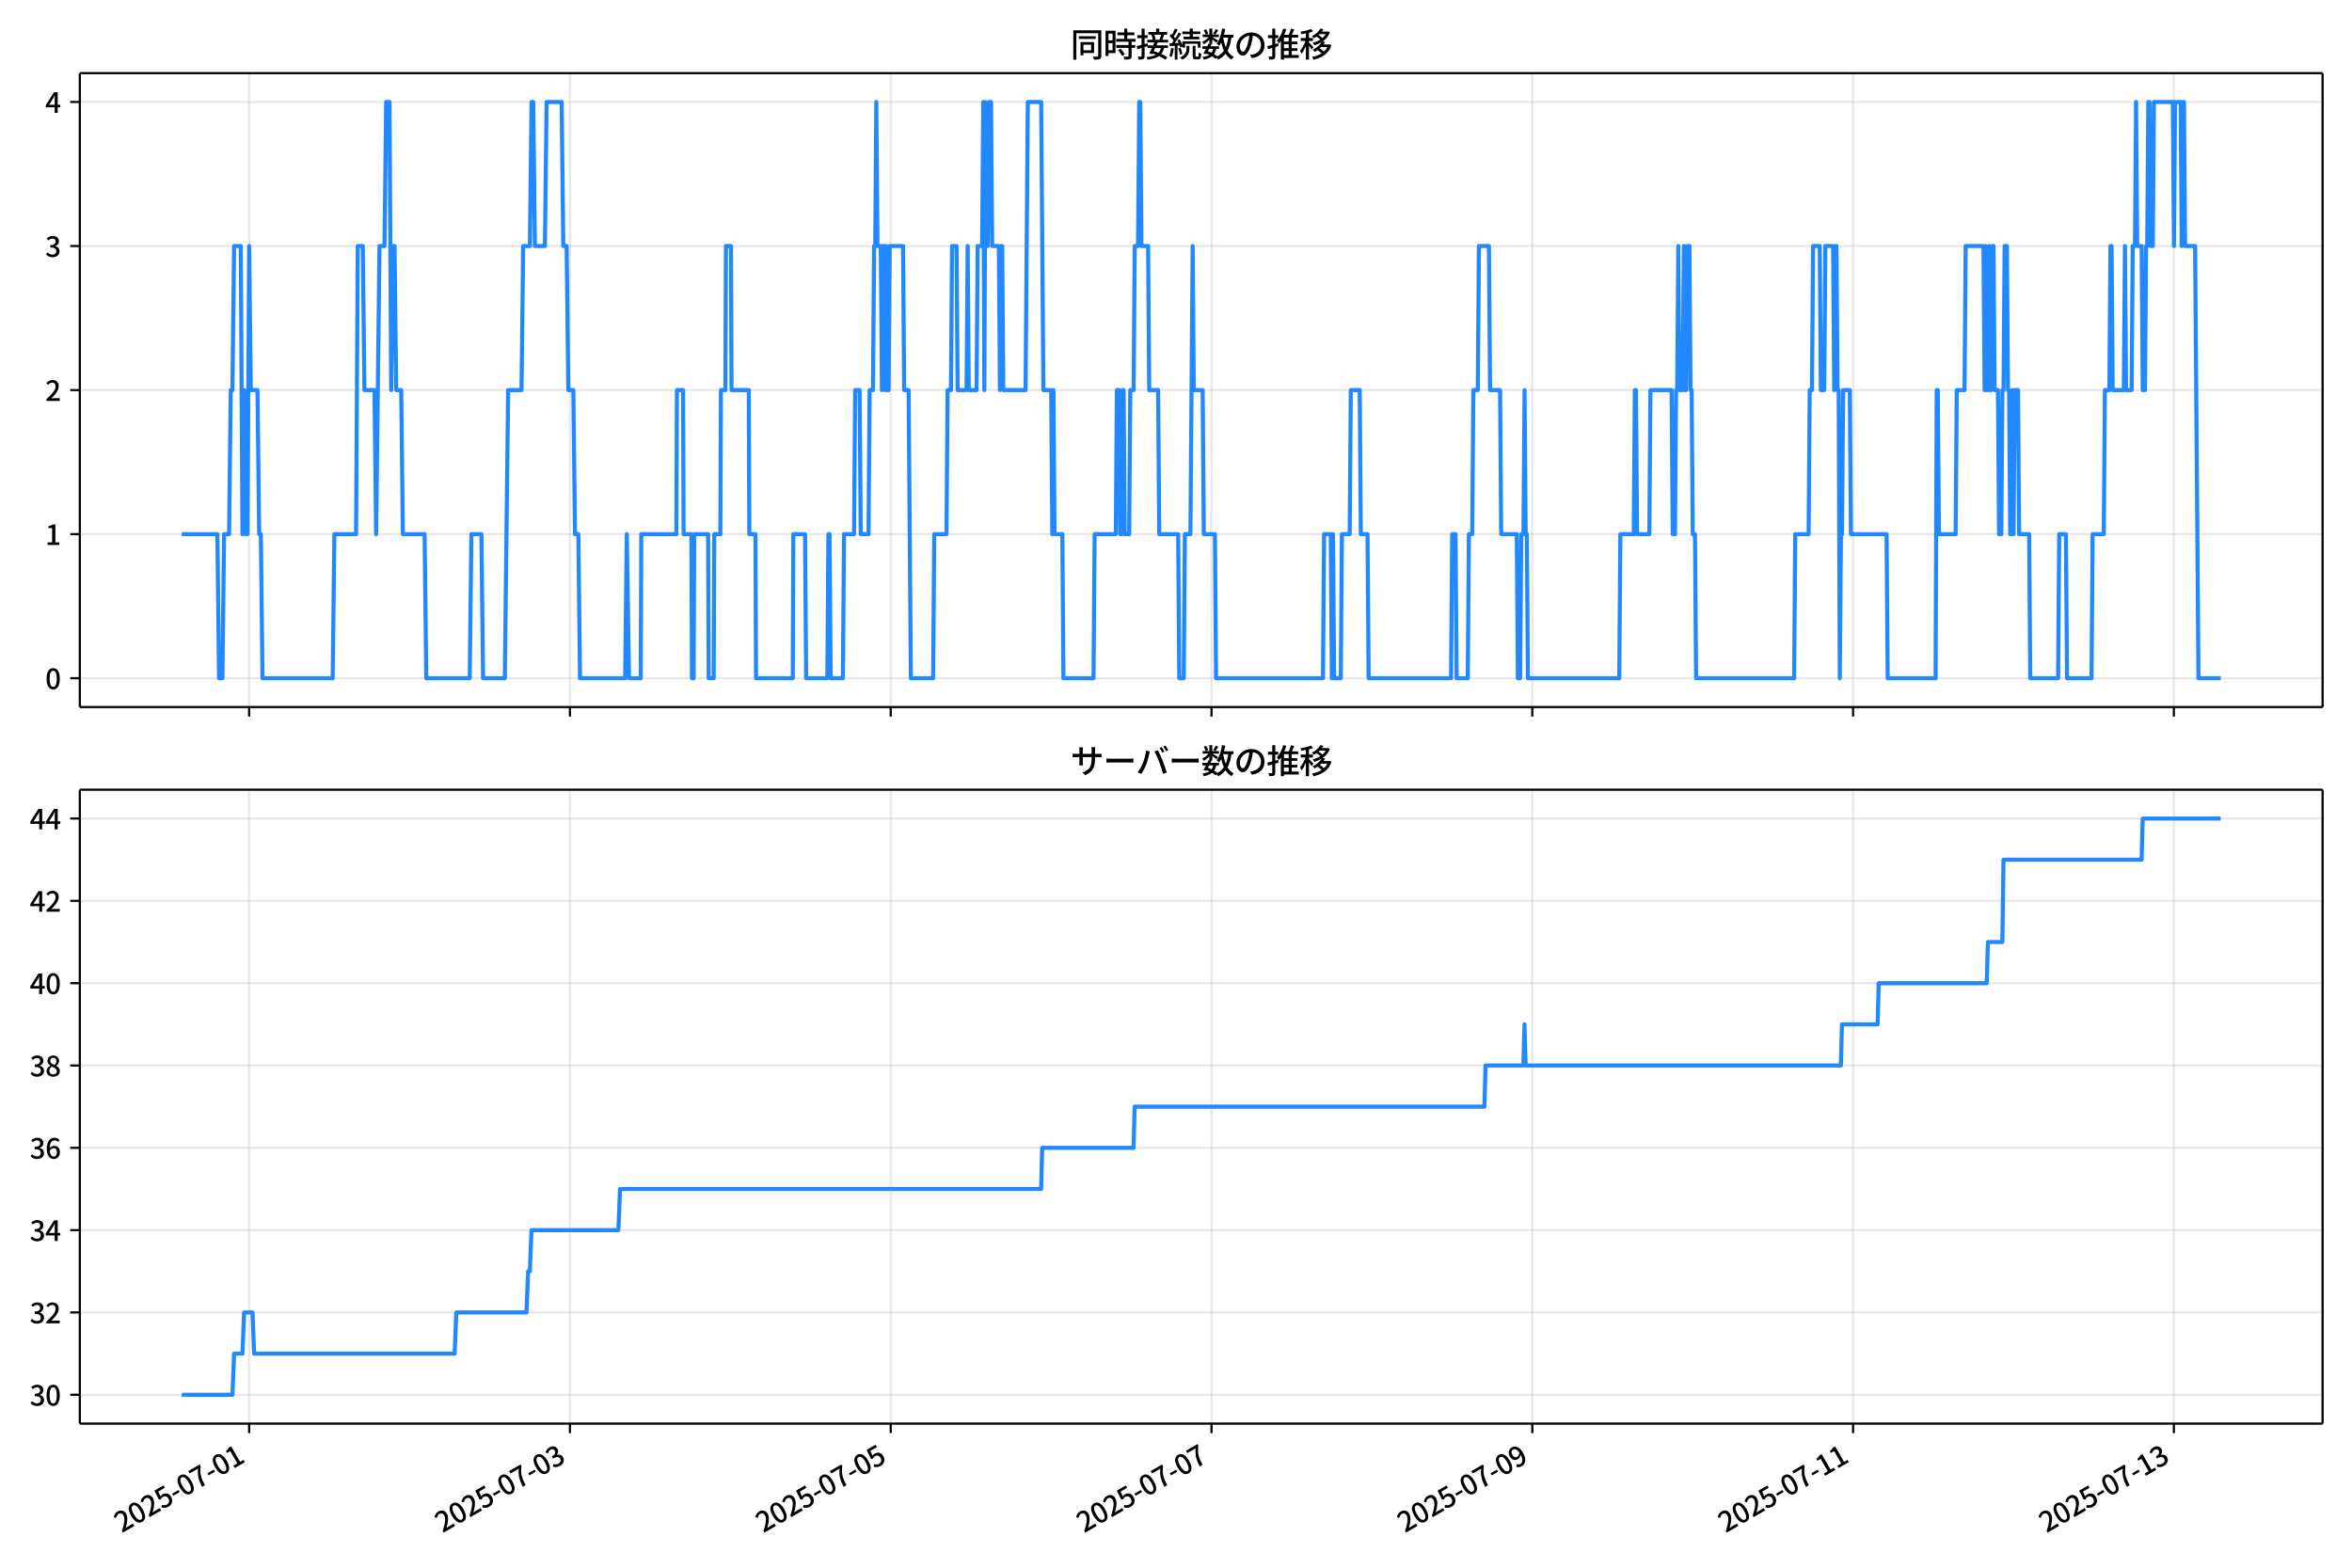 <!DOCTYPE svg  PUBLIC '-//W3C//DTD SVG 1.1//EN'  'http://www.w3.org/Graphics/SVG/1.1/DTD/svg11.dtd'>
<svg version="1.1" viewBox="0 0 864 576" xmlns="http://www.w3.org/2000/svg" xmlns:xlink="http://www.w3.org/1999/xlink">
 <defs>
  <style type="text/css">*{stroke-linejoin: round; stroke-linecap: butt}</style>
 </defs>
 <g id="aa">
  <g id="ab">
   <path d="m0 576h864v-576h-864z" fill="#fff"/>
  </g>
  <g id="ac">
   <g id="ad">
    <path d="m29.32 259.78h823.88v-232.9h-823.88z" fill="#fff"/>
   </g>
   <g id="ae">
    <g id="af">
     <g id="ag">
      <path d="m91.518 259.78v-232.9" clip-path="url(#f)" fill="none" stroke="#b0b0b0" stroke-linecap="square" stroke-opacity=".3" stroke-width=".8"/>
     </g>
     <g id="ah">
      <defs>
       <path id="d" d="m0 0v3.5" stroke="#000" stroke-width=".8"/>
      </defs>
      <use x="91.518" y="259.778" stroke="#000000" stroke-width=".8" xlink:href="#d"/>
     </g>
    </g>
    <g id="ai">
     <g id="aj">
      <path d="m209.36 259.78v-232.9" clip-path="url(#f)" fill="none" stroke="#b0b0b0" stroke-linecap="square" stroke-opacity=".3" stroke-width=".8"/>
     </g>
     <g id="ak">
      <use x="209.359" y="259.778" stroke="#000000" stroke-width=".8" xlink:href="#d"/>
     </g>
    </g>
    <g id="al">
     <g id="am">
      <path d="m327.2 259.78v-232.9" clip-path="url(#f)" fill="none" stroke="#b0b0b0" stroke-linecap="square" stroke-opacity=".3" stroke-width=".8"/>
     </g>
     <g id="an">
      <use x="327.2" y="259.778" stroke="#000000" stroke-width=".8" xlink:href="#d"/>
     </g>
    </g>
    <g id="ao">
     <g id="ap">
      <path d="m445.04 259.78v-232.9" clip-path="url(#f)" fill="none" stroke="#b0b0b0" stroke-linecap="square" stroke-opacity=".3" stroke-width=".8"/>
     </g>
     <g id="aq">
      <use x="445.042" y="259.778" stroke="#000000" stroke-width=".8" xlink:href="#d"/>
     </g>
    </g>
    <g id="ar">
     <g id="as">
      <path d="m562.88 259.78v-232.9" clip-path="url(#f)" fill="none" stroke="#b0b0b0" stroke-linecap="square" stroke-opacity=".3" stroke-width=".8"/>
     </g>
     <g id="at">
      <use x="562.883" y="259.778" stroke="#000000" stroke-width=".8" xlink:href="#d"/>
     </g>
    </g>
    <g id="au">
     <g id="av">
      <path d="m680.72 259.78v-232.9" clip-path="url(#f)" fill="none" stroke="#b0b0b0" stroke-linecap="square" stroke-opacity=".3" stroke-width=".8"/>
     </g>
     <g id="aw">
      <use x="680.724" y="259.778" stroke="#000000" stroke-width=".8" xlink:href="#d"/>
     </g>
    </g>
    <g id="ax">
     <g id="ay">
      <path d="m798.57 259.78v-232.9" clip-path="url(#f)" fill="none" stroke="#b0b0b0" stroke-linecap="square" stroke-opacity=".3" stroke-width=".8"/>
     </g>
     <g id="az">
      <use x="798.566" y="259.778" stroke="#000000" stroke-width=".8" xlink:href="#d"/>
     </g>
    </g>
   </g>
   <g id="ba">
    <g id="bb">
     <g id="bc">
      <path d="m29.32 249.19h823.88" clip-path="url(#f)" fill="none" stroke="#b0b0b0" stroke-linecap="square" stroke-opacity=".3" stroke-width=".8"/>
     </g>
     <g id="bd">
      <defs>
       <path id="g" d="m0 0h-3.5" stroke="#000" stroke-width=".8"/>
      </defs>
      <use x="29.32" y="249.191" stroke="#000000" stroke-width=".8" xlink:href="#g"/>
     </g>
     <g id="be">
      <!-- 0 -->
      <g transform="translate(16.62 253.18) scale(.1 -.1)">
       <defs>
        <path id="a" transform="scale(.016)" d="m1830-90q-460 0-806 275-346 276-535 823-188 547-188 1366 0 820 188 1357 189 538 535 803 346 266 806 266 461 0 800-269 340-269 528-803 189-534 189-1354 0-819-189-1366-188-547-528-823-339-275-800-275zm0 589q237 0 422 185 186 186 288 599 103 413 103 1091 0 679-103 1082-102 403-288 582-185 180-422 180-236 0-422-180-186-179-292-582-105-403-105-1082 0-678 105-1091 106-413 292-599 186-185 422-185z"/>
       </defs>
       <use xlink:href="#a"/>
      </g>
     </g>
    </g>
    <g id="bf">
     <g id="bg">
      <path d="m29.32 196.26h823.88" clip-path="url(#f)" fill="none" stroke="#b0b0b0" stroke-linecap="square" stroke-opacity=".3" stroke-width=".8"/>
     </g>
     <g id="bh">
      <use x="29.32" y="196.26" stroke="#000000" stroke-width=".8" xlink:href="#g"/>
     </g>
     <g id="bi">
      <!-- 1 -->
      <g transform="translate(16.62 200.25) scale(.1 -.1)">
       <defs>
        <path id="l" transform="scale(.016)" d="m544 0v608h1037v3277h-845v467q333 58 579 147 247 90 451 218h557v-4109h915v-608h-2694z"/>
       </defs>
       <use xlink:href="#l"/>
      </g>
     </g>
    </g>
    <g id="bj">
     <g id="bk">
      <path d="m29.32 143.33h823.88" clip-path="url(#f)" fill="none" stroke="#b0b0b0" stroke-linecap="square" stroke-opacity=".3" stroke-width=".8"/>
     </g>
     <g id="bl">
      <use x="29.32" y="143.329" stroke="#000000" stroke-width=".8" xlink:href="#g"/>
     </g>
     <g id="bm">
      <!-- 2 -->
      <g transform="translate(16.62 147.31) scale(.1 -.1)">
       <defs>
        <path id="b" transform="scale(.016)" d="m282 0v429q697 621 1164 1136 468 515 701 956 234 442 234 826 0 256-87 451-86 196-262 301-176 106-445 106-275 0-506-151-230-150-422-368l-416 410q301 333 637 518 336 186 803 186 429 0 749-176t496-493 176-745q0-455-224-919t-615-935q-390-470-889-950 186 20 394 36t374 16h1184v-634h-3046z"/>
       </defs>
       <use xlink:href="#b"/>
      </g>
     </g>
    </g>
    <g id="bn">
     <g id="bo">
      <path d="m29.32 90.398h823.88" clip-path="url(#f)" fill="none" stroke="#b0b0b0" stroke-linecap="square" stroke-opacity=".3" stroke-width=".8"/>
     </g>
     <g id="bp">
      <use x="29.32" y="90.398" stroke="#000000" stroke-width=".8" xlink:href="#g"/>
     </g>
     <g id="bq">
      <!-- 3 -->
      <g transform="translate(16.62 94.383) scale(.1 -.1)">
       <defs>
        <path id="j" transform="scale(.016)" d="m1715-90q-371 0-656 90t-503 240q-217 150-377 323l359 474q211-205 479-359 269-153 634-153 269 0 467 92 199 93 311 266t112 423q0 256-125 451t-429 300q-304 106-835 106v551q467 0 732 105 266 106 384 291 119 186 119 423 0 307-192 489-192 183-531 183-269 0-503-119-233-118-438-316l-384 460q282 256 614 413 333 157 737 157 422 0 748-144 327-144 512-413 186-269 186-659 0-403-221-685-221-281-592-422v-26q269-70 490-227t349-400 128-557q0-422-215-726-214-304-573-468-358-163-787-163z"/>
       </defs>
       <use xlink:href="#j"/>
      </g>
     </g>
    </g>
    <g id="br">
     <g id="bs">
      <path d="m29.32 37.466h823.88" clip-path="url(#f)" fill="none" stroke="#b0b0b0" stroke-linecap="square" stroke-opacity=".3" stroke-width=".8"/>
     </g>
     <g id="bt">
      <use x="29.32" y="37.466" stroke="#000000" stroke-width=".8" xlink:href="#g"/>
     </g>
     <g id="bu">
      <!-- 4 -->
      <g transform="translate(16.62 41.451) scale(.1 -.1)">
       <defs>
        <path id="k" transform="scale(.016)" d="m2170 0v3072q0 192 12 457 13 266 20 458h-26q-90-179-183-365-92-185-195-364l-921-1415h2579v-576h-3328v493l1875 2957h858v-4717h-691z"/>
       </defs>
       <use xlink:href="#k"/>
      </g>
     </g>
    </g>
   </g>
   <g id="bv">
    <path d="m66.769 196.26h13.087l.614 52.931h1.228l.614-52.931h1.841l.614-52.931h.614l.614-52.931h2.455l.614 105.86.614-52.931.614 52.931h.614l.614-105.86.614 52.931h2.455l.614 52.931h.614l.614 52.931h25.778l.614-52.931h7.979l.614-105.86h1.841l.614 52.931h3.683l.614 52.931 1.228-105.86h1.841l.614-52.931h1.228l.614 105.86.614-52.931h.614l.614 52.931h1.841l.614 52.931h7.979l.614 52.931h15.958l.614-52.931h3.683l.614 52.931h7.979l1.228-105.86h4.91l.614-52.931h2.455l.614-52.931h.614l.614 52.931h3.683l.614-52.931h5.524l.614 52.931h1.228l.614 52.931h1.841l.614 52.931h1.228l.614 52.931h16.571l.614-52.931.818 52.931h4.296l.205-52.931h12.889l.205-52.931h2.25l.205 52.931h2.864l.205 52.931h.614l.205-52.931h5.115l.205 52.931h1.841l.205-52.931h2.25l.205-52.931h1.637l.205-52.931h1.841l.205 52.931h6.342l.205 52.931h2.25l.205 52.931h13.503l.205-52.931h4.296l.409 52.931h7.774l.409-52.931h.409l.409 52.931h4.501l.409-52.931h3.683l.409-52.931h1.637l.409 52.931h2.864l.409-52.931h1.228l.409-52.931h.409l.409-52.931.409 52.931h1.228l.409 52.931.409-52.931h.409l.409 52.931.409-52.931.409 52.931h.409l.409-52.931h4.91l.409 52.931h1.637l.818 105.86h8.183l.409-52.931h4.501l.409-52.931h1.228l.409-52.931h1.637l.409 52.931h3.273l.409-52.931.409 52.931h2.864l.409-52.931h1.637l.409-52.931.409 105.86.409-105.86.409 52.931h.409l.409-52.931h.818l.409 52.931h2.455l.409 52.931.409-52.931h.409l.409 52.931h8.183l.818-105.86h4.91l.818 105.86h2.864l.409 52.931.409-52.931.409 52.931h2.864l.409 52.931h11.048l.409-52.931h7.774l.409-52.931h.818l.409 52.931h.409l.409-52.931h.409l.409 52.931h1.637l.409-52.931h1.228l.409-52.931h1.228l.409-52.931h.409l.409 52.931h2.455l.409 52.931h3.273l.409 52.931h6.956l.409 52.931h1.637l.409-52.931h2.046l.818-105.86.409 52.931h3.273l.409 52.931h4.092l.409 52.931h39.28l.409-52.931h2.455l.409 52.931.409-52.931.409 52.931h2.455l.409-52.931h2.864l.409-52.931h3.273l.409 52.931h2.455l.409 52.931h30.279l.409-52.931h1.228l.409 52.931h4.092l.409-52.931h1.228l.409-52.931h1.637l.409-52.931h3.683l.409 52.931h3.683l.409 52.931h5.728l.409 52.931h.818l.409-52.931h.818l.409-52.931.409 52.931h.409l.409 52.931h33.552l.409-52.931h4.91l.409-52.931h.409l.409 52.931h4.501l.409-52.931h7.774l.409 52.931h.818l.409-52.931h.409l.409-52.931.409 52.931h1.228l.409-52.931.409 52.931h.409l.409-52.931h.818l.409 52.931h.409l.409 52.931h.818l.409 52.931h36.007l.409-52.931h4.91l.409-52.931h.818l.409-52.931h2.455l.409 52.931h1.228l.409-52.931h2.864l.409 52.931.409-52.931h.409l.409 52.931h.409l.409 105.86.409-52.931h.409l.409-52.931h2.455l.409 52.931h13.093l.409 52.931h17.594l.409-105.86h.409l.409 52.931h6.138l.409-52.931h2.864l.409-52.931h6.547l.409 52.931.409-52.931.409 52.931h.409l.409-52.931.409 52.931h.409l.409-52.931h.409l.409 52.931h1.228l.409 52.931h.818l.409-52.931h.409l.409-52.931h.818l.409 52.931h.409l.409 52.931h.409l.409-52.931.409 52.931.409-52.931h1.228l.409 52.931h3.683l.409 52.931h10.229l.409-52.931h2.455l.409 52.931h9.002l.409-52.931h4.092l.409-52.931h1.637l.409-52.931h.409l.409 52.931h4.092l.409-52.931.409 52.931h2.046l.409-52.931h.818l.409-52.931.409 52.931h1.637l.409 52.931h.818l.409-52.931h.409l.409-52.931h.409l.409 52.931h.818l.409-52.931h6.956l.409 52.931.409-52.931h2.046l.409 52.931.409-52.931h.409l.409 52.931h3.683l1.228 158.79h8.183v0" clip-path="url(#f)" fill="none" stroke="#28f" stroke-linecap="square" stroke-width="1.5"/>
   </g>
   <g id="bw">
    <path d="m29.32 259.78v-232.9" fill="none" stroke="#000" stroke-linecap="square" stroke-width=".8"/>
   </g>
   <g id="bx">
    <path d="m853.2 259.78v-232.9" fill="none" stroke="#000" stroke-linecap="square" stroke-width=".8"/>
   </g>
   <g id="by">
    <path d="m29.32 259.78h823.88" fill="none" stroke="#000" stroke-linecap="square" stroke-width=".8"/>
   </g>
   <g id="bz">
    <path d="m29.32 26.88h823.88" fill="none" stroke="#000" stroke-linecap="square" stroke-width=".8"/>
   </g>
   <g id="ca">
    <!-- 同時接続数の推移 -->
    <g transform="translate(393.26 20.88) scale(.12 -.12)">
     <defs>
      <path id="u" transform="scale(.016)" d="m1587 3936h3232v-518h-3232v518zm320-1114h557v-2534h-557v2534zm301 0h2291v-2086h-2291v512h1734v1069h-1734v505zm-1683 2260h5113v-570h-4524v-5056h-589v5626zm4768 0h595v-4896q0-250-67-397t-227-218q-160-77-426-96t-675-19q-13 83-45 192t-77 218q-45 108-89 185 281-13 527-13 247 0 330 0 83 7 118 42 36 35 36 112v4890z"/>
      <path id="s" transform="scale(.016)" d="m2714 4672h3238v-525h-3238v525zm-244-1235h3712v-538h-3712v538zm20-1184h3635v-531h-3635v531zm1523 3155h595v-2310h-595v2310zm832-2451h589v-2823q0-230-61-364-61-135-227-199-167-70-423-86t-633-16q-20 121-78 285-57 163-121 284 275-6 509-9t310-3q77 6 106 28 29 23 29 93v2810zm-2023-1677 487 282q153-160 313-352t294-381q135-189 206-343l-519-313q-64 153-189 348-124 196-278 394-154 199-314 365zm-2086 3718h1619v-4281h-1619v544h1056v3187h-1056v550zm32-1843h1293v-537h-1293v537zm-320 1843h563v-4832h-563v4832z"/>
      <path id="t" transform="scale(.016)" d="m3866 5408h614v-870h-614v870zm-1479-653h3597v-518h-3597v518zm-230-1485h4e3v-518h-4e3v518zm825 922 519 102q64-160 121-342 58-182 96-352 39-170 45-304l-544-128q-6 134-42 313-35 180-83 365-48 186-112 346zm1856 109 589-71q-96-275-202-557-105-281-195-486l-518 77q58 147 122 329 64 183 118 372t86 336zm-2643-2106h3943v-518h-3943v518zm1408 685 602-115q-167-371-362-784t-390-797-362-685l-525 179q160 288 346 666t368 784 323 752zm-659-2157 358 403q352-102 733-240 381-137 752-304 371-166 697-336 327-169 558-329l-384-461q-218 160-532 336-313 176-685 345-371 170-755 323-384 154-742 263zm1894 1114 583-71q-122-550-353-944-230-393-604-662t-922-435q-547-167-1296-269-25 128-93 269-67 141-137 230 678 64 1168 192t819 349q330 221 531 550 202 330 304 791zm-4684 217q396 90 953 240 557 151 1120 311l77-544q-525-154-1053-311-528-156-963-284l-134 588zm121 2093h1965v-563h-1965v563zm819 1248h576v-5229q0-236-51-374t-192-208q-141-77-355-99-214-23-541-16-13 115-64 288t-109 294q205-6 381-6t234 0q64 0 92 28 29 29 29 93v5229z"/>
      <path id="r" transform="scale(.016)" d="m4058 5408h595v-1798h-595v1798zm-1415-563h3443v-499h-3443v499zm231-992h3008v-499h-3008v499zm-224-877h3475v-1203h-531v729h-2432v-729h-512v1203zm1964-877h551v-1881q0-122 22-157 23-35 106-35 25 0 92 0 68 0 135 0t99 0q51 0 83 54t45 224 19 515q90-70 234-131t259-93q-19-429-83-662-64-234-183-326-118-93-316-93-39 0-103 0t-134 0-138 0q-67 0-99 0-237 0-365 64t-176 218q-48 153-48 422v1881zm-1164-6h550v-455q0-243-48-528-48-284-186-579-137-294-409-572-272-279-727-503-70 90-192 208-121 118-230 195 416 205 665 438 250 234 371 474 122 240 164 467 42 228 42 413v442zm-2240 3309 524-192q-121-244-259-503-137-259-275-496t-259-416l-410 173q122 186 246 438 125 253 240 515 116 263 193 481zm716-743 500-230q-224-359-496-756-272-396-548-764-275-368-518-650l-358 205q179 211 377 483 199 272 387 569 189 298 358 592 170 295 298 551zm-1721-665 307 403q166-154 339-340 173-185 320-364t224-327l-326-460q-77 160-218 348-141 189-314 384-172 196-332 356zm1485-832 435 179q128-211 249-458 122-246 215-474 93-227 137-412l-473-211q-32 185-119 422-86 237-201 486-115 250-243 468zm-1530-583q422 26 998 54 576 29 1184 68l7-499q-570-45-1127-84-556-38-992-70l-70 531zm1702-992 436 135q121-276 214-596t118-556l-454-148q-26 237-112 563-86 327-202 602zm-1363 109 499-83q-57-455-163-897-105-441-253-748-51 32-134 73-83 42-170 83-86 42-144 62 148 294 234 697t131 813zm691 627h525v-2861h-525v2861z"/>
      <path id="n" transform="scale(.016)" d="m224 2022h3187v-499h-3187v499zm51 2247h3111v-487h-3111v487zm1127-1735 563-121q-154-320-333-672t-352-679q-173-326-326-582l-532 173q148 243 324 566t345 669q170 346 311 646zm934-832 563-64q-89-480-262-838t-461-614-701-432-976-298q-25 128-99 269t-157 237q659 102 1085 303 426 202 666 554t342 883zm422 3597 519-211q-147-218-298-436-150-217-278-377l-403 186q121 173 252 413 132 240 208 425zm-1203 109h563v-2957h-563v2957zm-1075-320 448 186q134-192 246-420 112-227 157-393l-467-211q-38 172-147 406t-237 432zm1094-1050 397-236q-160-263-400-529-240-265-519-489-278-224-553-378-51 103-141 237-89 135-179 218 269 109 534 294 266 186 493 416 228 231 368 467zm487-204q83-45 246-145 163-99 352-211t346-211 221-150l-327-423q-83 77-230 198-147 122-317 253-170 132-327 250-156 119-259 189l295 250zm1798 396h2311v-556h-2311v556zm115 1178 615-90q-103-640-263-1235t-384-1101q-224-505-512-889-44 57-134 134t-186 157-166 125q275 339 473 796 199 458 340 995 141 538 217 1108zm1223-1510 614-58q-147-1101-445-1940-297-838-813-1443-515-604-1321-1014-26 71-90 177-64 105-134 208-70 102-128 159 742 346 1212 880 471 535 730 1290 260 755 375 1741zm-1005-135q134-851 387-1597 253-745 659-1305 407-560 1002-874-70-57-154-150-83-93-154-189-70-96-121-179-633 371-1056 988-422 618-688 1434-265 816-425 1783l550 89zm-3309-3065 327 416q377-148 754-330 378-182 701-378 324-195 548-368l-416-435q-211 179-519 378-307 198-666 383-358 186-729 334z"/>
      <path id="q" transform="scale(.016)" d="m3686 4378q-64-493-163-1041-99-547-265-1084-192-653-432-1104t-522-688-595-237q-320 0-596 221-275 221-448 621-172 400-172 931 0 537 220 1017 221 480 611 851 391 372 909 583 519 211 1121 211 576 0 1040-186 464-185 793-515 330-329 502-771 173-441 173-941 0-672-278-1194-278-521-816-851-538-329-1318-444l-378 601q166 20 307 42t263 48q307 70 585 217 279 148 496 375 218 227 342 534 125 308 125 692t-122 713q-121 330-358 573-236 243-582 380-346 138-781 138-525 0-935-186-409-185-694-489-284-304-432-656-147-352-147-678 0-365 89-605 90-240 224-355 135-115 276-115t288 144 297 457q151 314 298 800 147 461 246 982 100 522 145 1021l684-12z"/>
      <path id="o" transform="scale(.016)" d="m2995 2925h2893v-519h-2893v519zm0-1280h2893v-519h-2893v519zm-64-1299h3232v-557h-3232v557zm1312 3577h563v-3763h-563v3763zm429 1466 634-141q-154-390-340-794-185-403-339-684l-512 140q103 199 208 458 106 259 195 528 90 269 154 493zm-1472 25 582-147q-153-518-371-1018-217-499-483-931t-573-758q-38 64-109 160-70 96-147 198-77 103-141 160 416 416 733 1034t509 1302zm128-1203h2720v-537h-2720v-4205h-582v4422l313 320h269zm-3174-2157q396 90 953 240 557 151 1120 311l77-544q-525-154-1053-311-528-156-963-284l-134 588zm121 2093h1965v-563h-1965v563zm819 1248h576v-5229q0-236-51-374t-192-208q-141-77-355-99-214-23-541-16-13 115-64 288t-109 294q205-6 381-6t234 0q64 0 92 28 29 29 29 93v5229z"/>
      <path id="m" transform="scale(.016)" d="m4051 5402 595-109q-281-493-729-941t-1107-806q-39 64-106 144t-141 153q-73 74-137 119 608 288 1011 678t614 762zm-77-557h1511v-493h-1863l352 493zm1293 0h109l109 25 384-179q-192-505-496-905t-695-701q-390-301-845-519-454-217-947-358-44 109-137 253t-176 227q448 109 867 294 419 186 777 445 359 259 631 592t419 730v96zm-1990-954 377 307q167-96 336-218 170-121 320-249 151-128 247-237l-397-332q-90 108-237 236t-317 259q-169 132-329 234zm1107-934 595-109q-307-538-803-1031-496-492-1232-876-38 64-102 144t-138 156q-74 77-138 116 455 217 807 483t604 554q253 288 407 563zm-90-589h1460v-506h-1818l358 506zm1268 0h121l109 26 384-167q-192-614-531-1075t-787-794q-448-332-983-553-534-221-1129-355-45 115-132 269-86 153-176 249 551 96 1043 285 493 189 903 473 410 285 714 669t464 883v90zm-2132-1056 410 339q186-102 384-237 198-134 371-275t282-269l-435-371q-103 128-270 272-166 144-361 288t-381 253zm-2150 3533h589v-5376h-589v5376zm-992-1242h2336v-569h-2336v569zm1024-224 365-160q-96-339-231-707-134-368-291-727-157-358-336-672-179-313-365-537-44 128-134 291t-160 272q173 192 339 457 167 266 323 570 157 304 282 618t208 595zm941 1946 416-467q-314-122-695-221-380-99-784-173-403-74-780-131-20 102-71 236-51 135-102 231 358 58 732 138 375 80 711 179t573 208zm-397-2579q58-45 179-170 122-125 266-266 144-140 259-265t160-183l-352-473q-58 102-157 255-99 154-218 317-118 164-227 311-108 147-185 237l275 237z"/>
     </defs>
     <use xlink:href="#u"/>
     <use transform="translate(100)" xlink:href="#s"/>
     <use transform="translate(200)" xlink:href="#t"/>
     <use transform="translate(300)" xlink:href="#r"/>
     <use transform="translate(400)" xlink:href="#n"/>
     <use transform="translate(500)" xlink:href="#q"/>
     <use transform="translate(600)" xlink:href="#o"/>
     <use transform="translate(700)" xlink:href="#m"/>
    </g>
   </g>
  </g>
  <g id="cb">
   <g id="cc">
    <path d="m29.32 523.06h823.88v-232.9h-823.88z" fill="#fff"/>
   </g>
   <g id="cd">
    <g id="ce">
     <g id="cf">
      <path d="m91.518 523.06v-232.9" clip-path="url(#c)" fill="none" stroke="#b0b0b0" stroke-linecap="square" stroke-opacity=".3" stroke-width=".8"/>
     </g>
     <g id="cg">
      <use x="91.518" y="523.055" stroke="#000000" stroke-width=".8" xlink:href="#d"/>
     </g>
     <g id="ch">
      <!-- 2025-07-01 -->
      <g transform="translate(44.728 563.33) rotate(-30) scale(.1 -.1)">
       <defs>
        <path id="i" transform="scale(.016)" d="m1715-90q-365 0-653 90t-506 237q-217 147-383 307l352 480q134-134 294-246t361-183q202-70 452-70 262 0 473 118 212 119 333 346 122 227 122 541 0 460-247 716-246 256-649 256-224 0-384-64t-365-198l-365 237 141 2240h2387v-627h-1747l-109-1204q154 77 307 118 154 42 340 42 397 0 723-160t518-490q192-329 192-847 0-519-224-887t-586-560q-361-192-777-192z"/>
        <path id="e" transform="scale(.016)" d="m301 1536v544h1689v-544h-1689z"/>
        <path id="h" transform="scale(.016)" d="m1235 0q32 646 109 1187t224 1024 384 941 576 938h-2208v627h3027v-455q-409-512-665-989-256-476-397-969t-205-1053-90-1251h-755z"/>
       </defs>
       <use xlink:href="#b"/>
       <use transform="translate(57)" xlink:href="#a"/>
       <use transform="translate(114)" xlink:href="#b"/>
       <use transform="translate(171)" xlink:href="#i"/>
       <use transform="translate(228)" xlink:href="#e"/>
       <use transform="translate(263.7)" xlink:href="#a"/>
       <use transform="translate(320.7)" xlink:href="#h"/>
       <use transform="translate(377.7)" xlink:href="#e"/>
       <use transform="translate(413.4)" xlink:href="#a"/>
       <use transform="translate(470.4)" xlink:href="#l"/>
      </g>
     </g>
    </g>
    <g id="ci">
     <g id="cj">
      <path d="m209.36 523.06v-232.9" clip-path="url(#c)" fill="none" stroke="#b0b0b0" stroke-linecap="square" stroke-opacity=".3" stroke-width=".8"/>
     </g>
     <g id="ck">
      <use x="209.359" y="523.055" stroke="#000000" stroke-width=".8" xlink:href="#d"/>
     </g>
     <g id="cl">
      <!-- 2025-07-03 -->
      <g transform="translate(162.57 563.33) rotate(-30) scale(.1 -.1)">
       <use xlink:href="#b"/>
       <use transform="translate(57)" xlink:href="#a"/>
       <use transform="translate(114)" xlink:href="#b"/>
       <use transform="translate(171)" xlink:href="#i"/>
       <use transform="translate(228)" xlink:href="#e"/>
       <use transform="translate(263.7)" xlink:href="#a"/>
       <use transform="translate(320.7)" xlink:href="#h"/>
       <use transform="translate(377.7)" xlink:href="#e"/>
       <use transform="translate(413.4)" xlink:href="#a"/>
       <use transform="translate(470.4)" xlink:href="#j"/>
      </g>
     </g>
    </g>
    <g id="cm">
     <g id="cn">
      <path d="m327.2 523.06v-232.9" clip-path="url(#c)" fill="none" stroke="#b0b0b0" stroke-linecap="square" stroke-opacity=".3" stroke-width=".8"/>
     </g>
     <g id="co">
      <use x="327.2" y="523.055" stroke="#000000" stroke-width=".8" xlink:href="#d"/>
     </g>
     <g id="cp">
      <!-- 2025-07-05 -->
      <g transform="translate(280.41 563.33) rotate(-30) scale(.1 -.1)">
       <use xlink:href="#b"/>
       <use transform="translate(57)" xlink:href="#a"/>
       <use transform="translate(114)" xlink:href="#b"/>
       <use transform="translate(171)" xlink:href="#i"/>
       <use transform="translate(228)" xlink:href="#e"/>
       <use transform="translate(263.7)" xlink:href="#a"/>
       <use transform="translate(320.7)" xlink:href="#h"/>
       <use transform="translate(377.7)" xlink:href="#e"/>
       <use transform="translate(413.4)" xlink:href="#a"/>
       <use transform="translate(470.4)" xlink:href="#i"/>
      </g>
     </g>
    </g>
    <g id="cq">
     <g id="cr">
      <path d="m445.04 523.06v-232.9" clip-path="url(#c)" fill="none" stroke="#b0b0b0" stroke-linecap="square" stroke-opacity=".3" stroke-width=".8"/>
     </g>
     <g id="cs">
      <use x="445.042" y="523.055" stroke="#000000" stroke-width=".8" xlink:href="#d"/>
     </g>
     <g id="ct">
      <!-- 2025-07-07 -->
      <g transform="translate(398.25 563.33) rotate(-30) scale(.1 -.1)">
       <use xlink:href="#b"/>
       <use transform="translate(57)" xlink:href="#a"/>
       <use transform="translate(114)" xlink:href="#b"/>
       <use transform="translate(171)" xlink:href="#i"/>
       <use transform="translate(228)" xlink:href="#e"/>
       <use transform="translate(263.7)" xlink:href="#a"/>
       <use transform="translate(320.7)" xlink:href="#h"/>
       <use transform="translate(377.7)" xlink:href="#e"/>
       <use transform="translate(413.4)" xlink:href="#a"/>
       <use transform="translate(470.4)" xlink:href="#h"/>
      </g>
     </g>
    </g>
    <g id="cu">
     <g id="cv">
      <path d="m562.88 523.06v-232.9" clip-path="url(#c)" fill="none" stroke="#b0b0b0" stroke-linecap="square" stroke-opacity=".3" stroke-width=".8"/>
     </g>
     <g id="cw">
      <use x="562.883" y="523.055" stroke="#000000" stroke-width=".8" xlink:href="#d"/>
     </g>
     <g id="cx">
      <!-- 2025-07-09 -->
      <g transform="translate(516.09 563.33) rotate(-30) scale(.1 -.1)">
       <defs>
        <path id="v" transform="scale(.016)" d="m1562-90q-410 0-708 150-297 151-502 356l403 461q141-160 346-256t422-96q224 0 425 102 202 103 352 333 151 230 237 614 87 384 87 941 0 589-115 970t-323 563-496 182q-205 0-372-118-166-118-262-336t-96-525q0-301 86-512 87-211 259-323 173-112 417-112 224 0 460 141 237 141 448 461l32-544q-134-180-313-314t-371-208-384-74q-391 0-689 166-297 167-467 496-169 330-169 823 0 467 195 816t515 541 698 192q339 0 636-138 298-137 519-419 221-281 349-710t128-1018q0-691-141-1187t-391-807q-249-310-563-461-313-150-652-150z"/>
       </defs>
       <use xlink:href="#b"/>
       <use transform="translate(57)" xlink:href="#a"/>
       <use transform="translate(114)" xlink:href="#b"/>
       <use transform="translate(171)" xlink:href="#i"/>
       <use transform="translate(228)" xlink:href="#e"/>
       <use transform="translate(263.7)" xlink:href="#a"/>
       <use transform="translate(320.7)" xlink:href="#h"/>
       <use transform="translate(377.7)" xlink:href="#e"/>
       <use transform="translate(413.4)" xlink:href="#a"/>
       <use transform="translate(470.4)" xlink:href="#v"/>
      </g>
     </g>
    </g>
    <g id="cy">
     <g id="cz">
      <path d="m680.72 523.06v-232.9" clip-path="url(#c)" fill="none" stroke="#b0b0b0" stroke-linecap="square" stroke-opacity=".3" stroke-width=".8"/>
     </g>
     <g id="da">
      <use x="680.724" y="523.055" stroke="#000000" stroke-width=".8" xlink:href="#d"/>
     </g>
     <g id="db">
      <!-- 2025-07-11 -->
      <g transform="translate(633.93 563.33) rotate(-30) scale(.1 -.1)">
       <use xlink:href="#b"/>
       <use transform="translate(57)" xlink:href="#a"/>
       <use transform="translate(114)" xlink:href="#b"/>
       <use transform="translate(171)" xlink:href="#i"/>
       <use transform="translate(228)" xlink:href="#e"/>
       <use transform="translate(263.7)" xlink:href="#a"/>
       <use transform="translate(320.7)" xlink:href="#h"/>
       <use transform="translate(377.7)" xlink:href="#e"/>
       <use transform="translate(413.4)" xlink:href="#l"/>
       <use transform="translate(470.4)" xlink:href="#l"/>
      </g>
     </g>
    </g>
    <g id="dc">
     <g id="dd">
      <path d="m798.57 523.06v-232.9" clip-path="url(#c)" fill="none" stroke="#b0b0b0" stroke-linecap="square" stroke-opacity=".3" stroke-width=".8"/>
     </g>
     <g id="de">
      <use x="798.566" y="523.055" stroke="#000000" stroke-width=".8" xlink:href="#d"/>
     </g>
     <g id="df">
      <!-- 2025-07-13 -->
      <g transform="translate(751.78 563.33) rotate(-30) scale(.1 -.1)">
       <use xlink:href="#b"/>
       <use transform="translate(57)" xlink:href="#a"/>
       <use transform="translate(114)" xlink:href="#b"/>
       <use transform="translate(171)" xlink:href="#i"/>
       <use transform="translate(228)" xlink:href="#e"/>
       <use transform="translate(263.7)" xlink:href="#a"/>
       <use transform="translate(320.7)" xlink:href="#h"/>
       <use transform="translate(377.7)" xlink:href="#e"/>
       <use transform="translate(413.4)" xlink:href="#l"/>
       <use transform="translate(470.4)" xlink:href="#j"/>
      </g>
     </g>
    </g>
   </g>
   <g id="dg">
    <g id="dh">
     <g id="di">
      <path d="m29.32 512.47h823.88" clip-path="url(#c)" fill="none" stroke="#b0b0b0" stroke-linecap="square" stroke-opacity=".3" stroke-width=".8"/>
     </g>
     <g id="dj">
      <use x="29.32" y="512.469" stroke="#000000" stroke-width=".8" xlink:href="#g"/>
     </g>
     <g id="dk">
      <!-- 30 -->
      <g transform="translate(10.92 516.45) scale(.1 -.1)">
       <use xlink:href="#j"/>
       <use transform="translate(57)" xlink:href="#a"/>
      </g>
     </g>
    </g>
    <g id="dl">
     <g id="dm">
      <path d="m29.32 482.22h823.88" clip-path="url(#c)" fill="none" stroke="#b0b0b0" stroke-linecap="square" stroke-opacity=".3" stroke-width=".8"/>
     </g>
     <g id="dn">
      <use x="29.32" y="482.223" stroke="#000000" stroke-width=".8" xlink:href="#g"/>
     </g>
     <g id="do">
      <!-- 32 -->
      <g transform="translate(10.92 486.21) scale(.1 -.1)">
       <use xlink:href="#j"/>
       <use transform="translate(57)" xlink:href="#b"/>
      </g>
     </g>
    </g>
    <g id="dp">
     <g id="dq">
      <path d="m29.32 451.98h823.88" clip-path="url(#c)" fill="none" stroke="#b0b0b0" stroke-linecap="square" stroke-opacity=".3" stroke-width=".8"/>
     </g>
     <g id="dr">
      <use x="29.32" y="451.976" stroke="#000000" stroke-width=".8" xlink:href="#g"/>
     </g>
     <g id="ds">
      <!-- 34 -->
      <g transform="translate(10.92 455.96) scale(.1 -.1)">
       <use xlink:href="#j"/>
       <use transform="translate(57)" xlink:href="#k"/>
      </g>
     </g>
    </g>
    <g id="dt">
     <g id="du">
      <path d="m29.32 421.73h823.88" clip-path="url(#c)" fill="none" stroke="#b0b0b0" stroke-linecap="square" stroke-opacity=".3" stroke-width=".8"/>
     </g>
     <g id="dv">
      <use x="29.32" y="421.73" stroke="#000000" stroke-width=".8" xlink:href="#g"/>
     </g>
     <g id="dw">
      <!-- 36 -->
      <g transform="translate(10.92 425.71) scale(.1 -.1)">
       <defs>
        <path id="x" transform="scale(.016)" d="m1971-90q-339 0-634 144-294 144-518 435-224 292-352 733-128 442-128 1044 0 678 147 1161 148 483 397 784 250 301 570 445t665 144q397 0 688-147 292-147 490-359l-403-448q-128 154-327 253-198 99-409 99-307 0-567-182-259-182-413-605-153-422-153-1145 0-608 115-1002t326-589q212-195 493-195 212 0 375 121 163 122 259 343t96 522q0 300-90 511-89 212-259 320-169 109-419 109-211 0-451-134t-458-461l-25 538q134 192 313 323t374 201q196 71 375 71 397 0 694-163 298-163 467-490 170-326 170-825 0-468-195-817-195-348-512-544-317-195-701-195z"/>
       </defs>
       <use xlink:href="#j"/>
       <use transform="translate(57)" xlink:href="#x"/>
      </g>
     </g>
    </g>
    <g id="dx">
     <g id="dy">
      <path d="m29.32 391.48h823.88" clip-path="url(#c)" fill="none" stroke="#b0b0b0" stroke-linecap="square" stroke-opacity=".3" stroke-width=".8"/>
     </g>
     <g id="dz">
      <use x="29.32" y="391.483" stroke="#000000" stroke-width=".8" xlink:href="#g"/>
     </g>
     <g id="ea">
      <!-- 38 -->
      <g transform="translate(10.92 395.47) scale(.1 -.1)">
       <defs>
        <path id="w" transform="scale(.016)" d="m1830-90q-441 0-787 163-345 164-547 448-202 285-202 650 0 314 122 557t314 419 403 291v32q-256 186-442 458-185 272-185 643 0 365 176 640t480 425q304 151 694 151 410 0 704-160t457-439q164-278 164-649 0-237-96-448t-234-381q-137-169-291-278v-32q218-115 397-285 179-169 288-406t109-557q0-346-189-628-189-281-532-448-342-166-803-166zm314 2708q205 198 310 419 106 221 106 464 0 211-83 384t-247 272q-163 99-393 99-288 0-480-183-192-182-192-502 0-256 134-429 135-172 359-294t486-230zm-294-2170q236 0 418 89 183 90 285 253 103 164 103 388 0 211-90 367-89 157-246 272-157 116-368 215t-454 195q-244-173-398-426-153-252-153-553 0-237 118-416 119-179 324-282 205-102 461-102z"/>
       </defs>
       <use xlink:href="#j"/>
       <use transform="translate(57)" xlink:href="#w"/>
      </g>
     </g>
    </g>
    <g id="eb">
     <g id="ec">
      <path d="m29.32 361.24h823.88" clip-path="url(#c)" fill="none" stroke="#b0b0b0" stroke-linecap="square" stroke-opacity=".3" stroke-width=".8"/>
     </g>
     <g id="ed">
      <use x="29.32" y="361.237" stroke="#000000" stroke-width=".8" xlink:href="#g"/>
     </g>
     <g id="ee">
      <!-- 40 -->
      <g transform="translate(10.92 365.22) scale(.1 -.1)">
       <use xlink:href="#k"/>
       <use transform="translate(57)" xlink:href="#a"/>
      </g>
     </g>
    </g>
    <g id="ef">
     <g id="eg">
      <path d="m29.32 330.99h823.88" clip-path="url(#c)" fill="none" stroke="#b0b0b0" stroke-linecap="square" stroke-opacity=".3" stroke-width=".8"/>
     </g>
     <g id="eh">
      <use x="29.32" y="330.99" stroke="#000000" stroke-width=".8" xlink:href="#g"/>
     </g>
     <g id="ei">
      <!-- 42 -->
      <g transform="translate(10.92 334.98) scale(.1 -.1)">
       <use xlink:href="#k"/>
       <use transform="translate(57)" xlink:href="#b"/>
      </g>
     </g>
    </g>
    <g id="ej">
     <g id="ek">
      <path d="m29.32 300.74h823.88" clip-path="url(#c)" fill="none" stroke="#b0b0b0" stroke-linecap="square" stroke-opacity=".3" stroke-width=".8"/>
     </g>
     <g id="el">
      <use x="29.32" y="300.744" stroke="#000000" stroke-width=".8" xlink:href="#g"/>
     </g>
     <g id="em">
      <!-- 44 -->
      <g transform="translate(10.92 304.73) scale(.1 -.1)">
       <use xlink:href="#k"/>
       <use transform="translate(57)" xlink:href="#k"/>
      </g>
     </g>
    </g>
   </g>
   <g id="en">
    <path d="m66.769 512.47h18.611l.614-15.123h3.069l.614-15.123h3.069l.614 15.123h73.651l.614-15.123h25.778l.614-15.123h.614l.614-15.123h31.915l.614-15.123h154.67l.409-15.123h33.552l.409-15.123h128.48l.409-15.123h13.912l.409-15.123.409 15.123h115.8l.409-15.123h13.093l.409-15.123h39.69l.409-15.123h5.319l.409-30.246h50.737l.409-15.123h28.642v0" clip-path="url(#c)" fill="none" stroke="#28f" stroke-linecap="square" stroke-width="1.5"/>
   </g>
   <g id="eo">
    <path d="m29.32 523.06v-232.9" fill="none" stroke="#000" stroke-linecap="square" stroke-width=".8"/>
   </g>
   <g id="ep">
    <path d="m853.2 523.06v-232.9" fill="none" stroke="#000" stroke-linecap="square" stroke-width=".8"/>
   </g>
   <g id="eq">
    <path d="m29.32 523.06h823.88" fill="none" stroke="#000" stroke-linecap="square" stroke-width=".8"/>
   </g>
   <g id="er">
    <path d="m29.32 290.16h823.88" fill="none" stroke="#000" stroke-linecap="square" stroke-width=".8"/>
   </g>
   <g id="es">
    <!-- サーバー数の推移 -->
    <g transform="translate(393.26 284.16) scale(.12 -.12)">
     <defs>
      <path id="z" transform="scale(.016)" d="m4685 2893q0-621-84-1111-83-489-288-877-204-387-569-691t-928-560l-544 512q448 167 781 371 333 205 550 503 218 298 323 739 106 442 106 1075v1620q0 192-10 339-9 147-22 217h723q-6-70-22-217t-16-339v-1581zm-2304 2086q-7-64-23-199-16-134-16-313v-2317q0-128 6-256 7-128 13-224 7-96 13-140h-710q6 44 12 140 7 96 13 221 7 125 7 259v2317q0 122-10 256-9 135-28 256h723zm-1978-1197q45-12 144-22t237-20q138-9 285-9h4217q237 0 394 13t246 26v-679q-76 7-240 13-163 6-393 6h-4224q-147 0-282-3-134-3-234-10-99-6-150-12v697z"/>
      <path id="p" transform="scale(.016)" d="m621 2854q109-6 265-16 157-9 339-16 183-6 349-6 128 0 352 0t509 0 598 0q314 0 624 0 311 0 586 0t486 0q212 0 327 0 230 0 416 16t301 22v-793q-109 6-308 19-198 13-409 13-109 0-324 0-214 0-489 0t-586 0q-310 0-624 0-313 0-598 0t-509 0-352 0q-262 0-525-10-262-9-428-22v793z"/>
      <path id="y" transform="scale(.016)" d="m4941 5037q83-109 176-269t182-320q90-160 154-288l-416-179q-96 192-240 448t-272 435l416 173zm723 275q83-122 182-282 100-160 196-317 96-156 153-271l-416-186q-102 205-246 454-144 250-279 429l410 173zm-4339-3360q102 262 201 556 100 295 183 612t144 630q61 314 93 602l723-147q-19-83-45-183-26-99-48-195t-42-166q-32-154-86-394t-131-512-164-551q-86-278-182-514-115-301-269-618-153-317-326-618-173-300-346-550l-697 294q301 397 563 874t429 880zm3155 198q-96 250-215 531-118 282-243 567-124 285-246 534-122 250-224 429l659 218q96-179 221-429t253-535q128-284 249-566 122-281 218-525 90-230 195-518 106-288 211-592 106-304 195-589 90-285 154-515l-729-237q-84 352-199 736t-240 768-259 723z"/>
     </defs>
     <use xlink:href="#z"/>
     <use transform="translate(100)" xlink:href="#p"/>
     <use transform="translate(200)" xlink:href="#y"/>
     <use transform="translate(300)" xlink:href="#p"/>
     <use transform="translate(400)" xlink:href="#n"/>
     <use transform="translate(500)" xlink:href="#q"/>
     <use transform="translate(600)" xlink:href="#o"/>
     <use transform="translate(700)" xlink:href="#m"/>
    </g>
   </g>
  </g>
 </g>
 <defs>
  <clipPath id="f">
   <rect x="29.32" y="26.88" width="823.88" height="232.9"/>
  </clipPath>
  <clipPath id="c">
   <rect x="29.32" y="290.16" width="823.88" height="232.9"/>
  </clipPath>
 </defs>
</svg>
